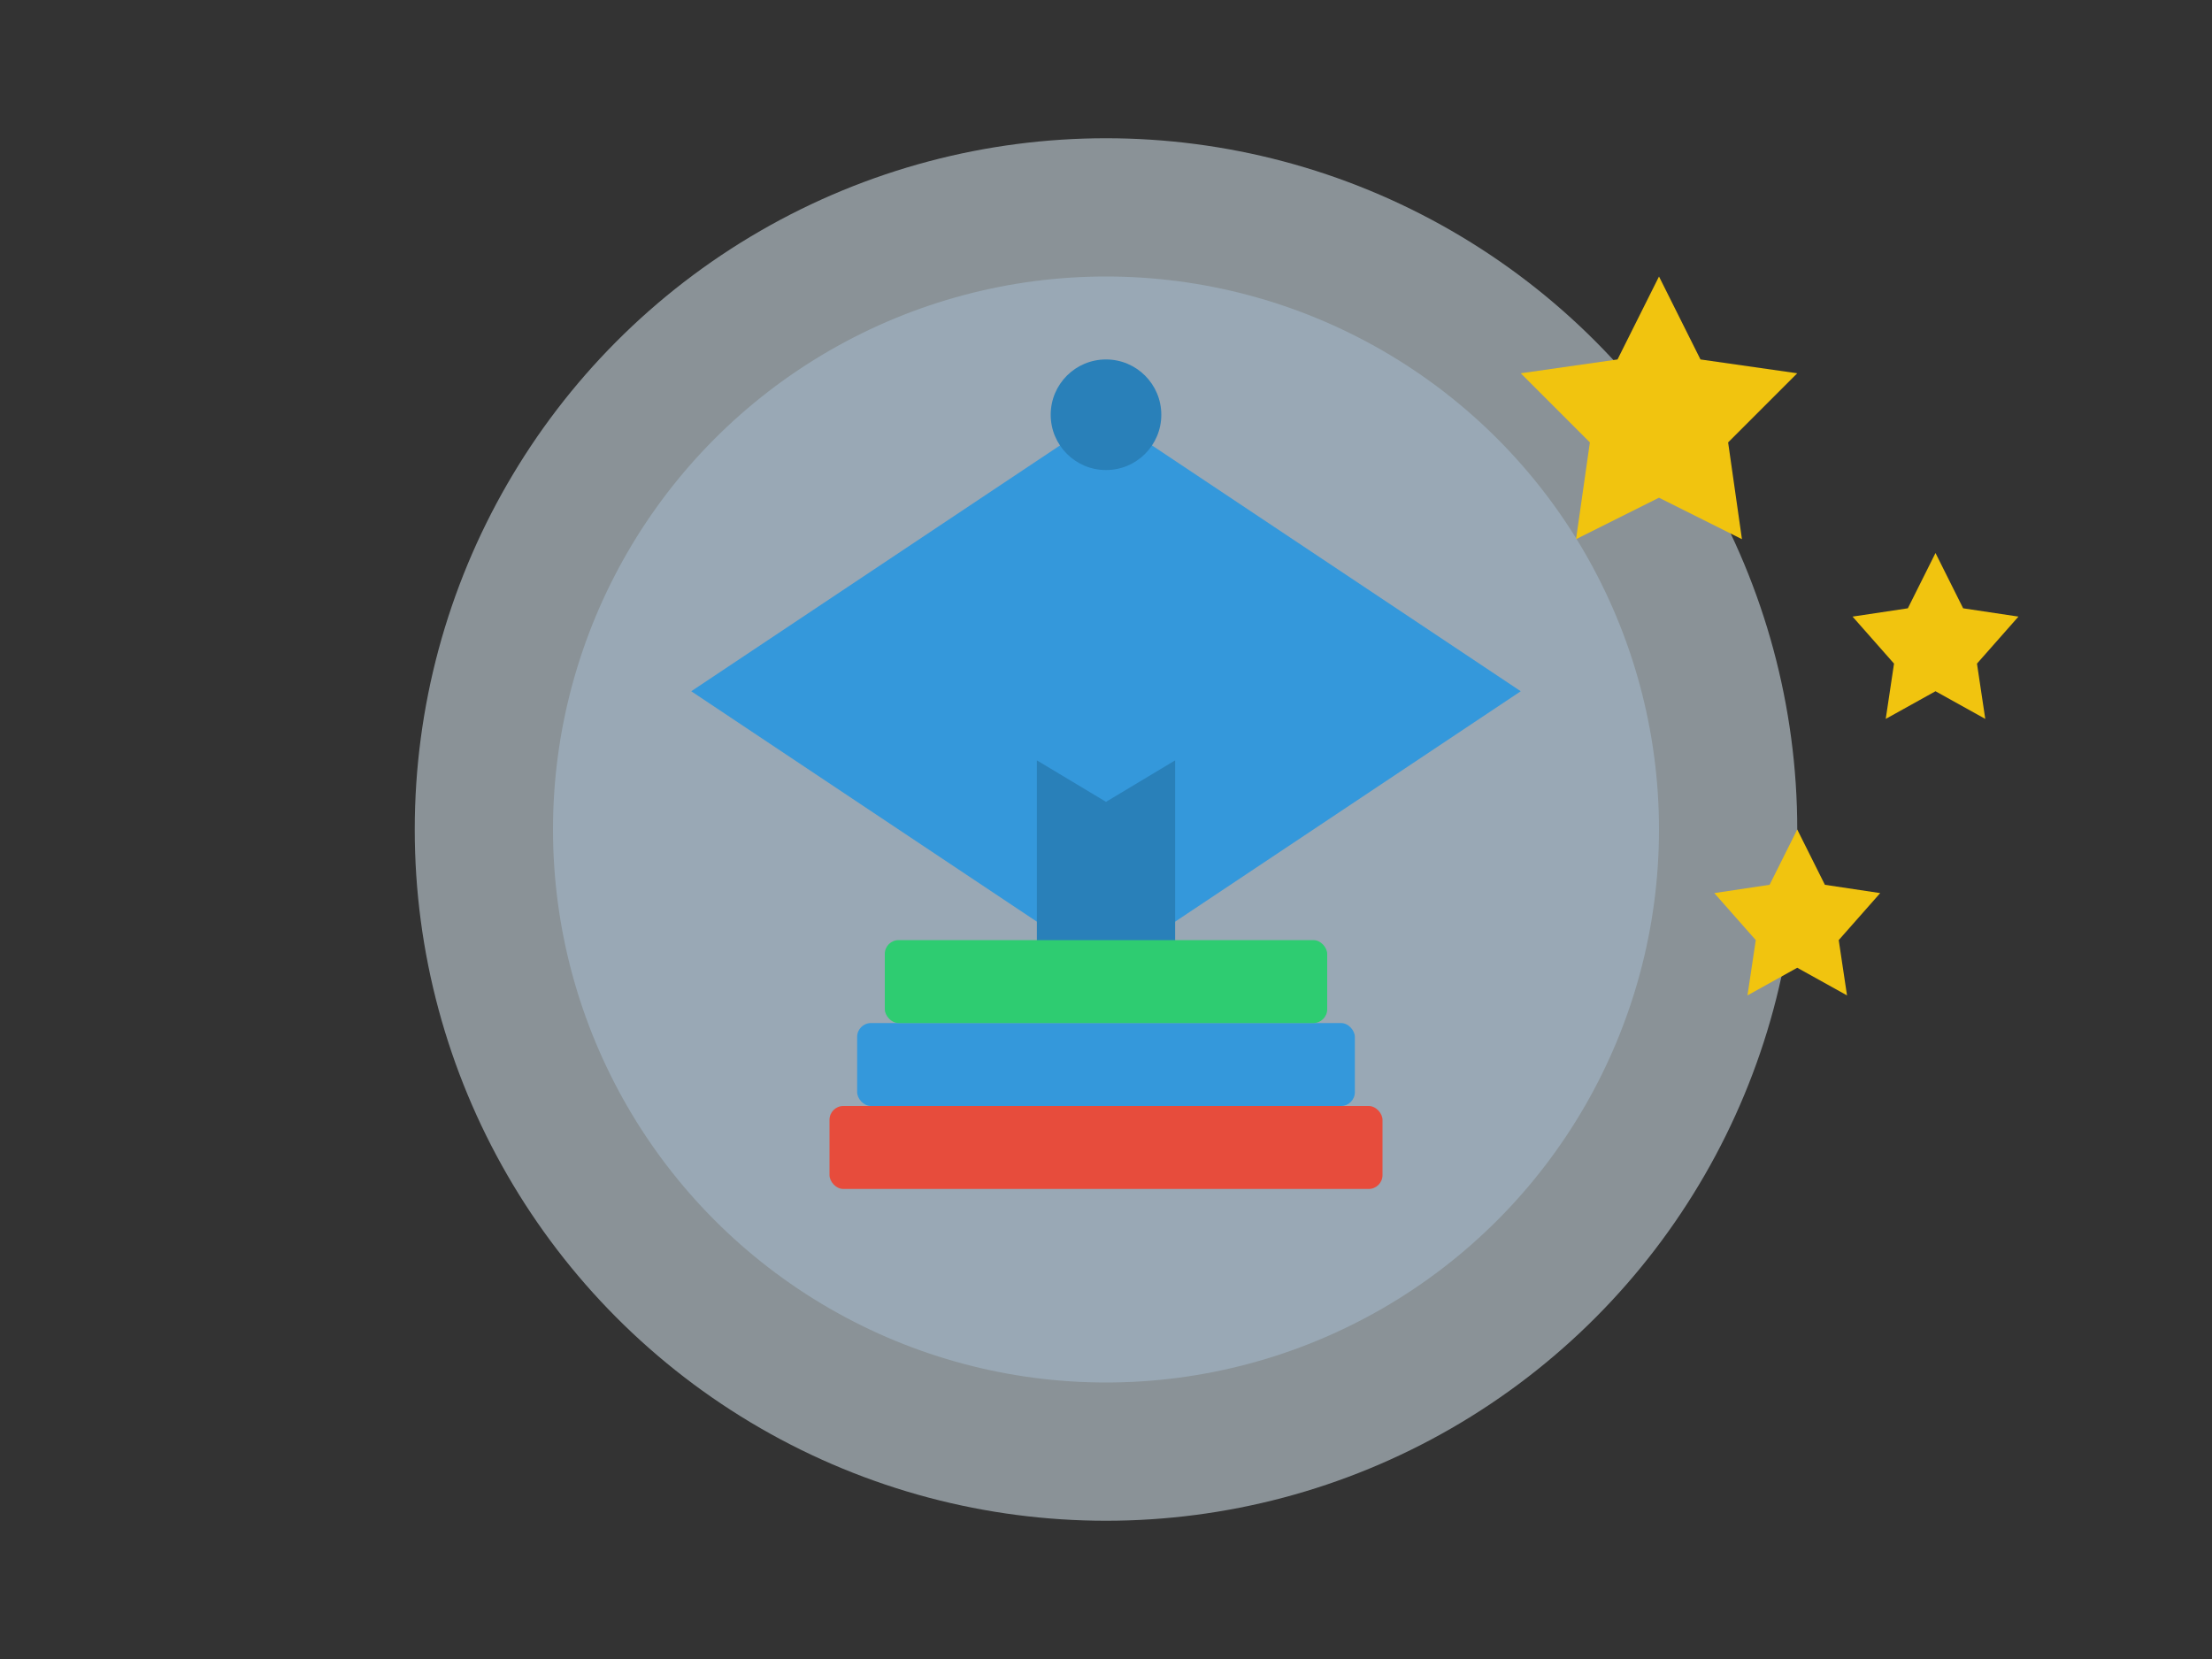 <?xml version="1.0" encoding="UTF-8"?>
<svg width="800" height="600" viewBox="0 0 800 600" fill="none" xmlns="http://www.w3.org/2000/svg">
    <rect x="0" y="0" width="800" height="600" fill="#333333" stroke="none"/>
    <!-- Background Elements -->
    <circle cx="400" cy="300" r="250" fill="#E3F2FD" opacity="0.5"/>
    <circle cx="400" cy="300" r="200" fill="#BBDEFB" opacity="0.3"/>
    
    <!-- Graduation Cap -->
    <path d="M400 150L550 250L400 350L250 250L400 150Z" fill="#3498db"/>
    <path d="M375 275V350L400 365L425 350V275L400 290L375 275Z" fill="#2980b9"/>
    <circle cx="400" cy="150" r="20" fill="#2980b9"/>
    
    <!-- Books Stack -->
    <rect x="300" y="400" width="200" height="30" rx="5" fill="#e74c3c"/>
    <rect x="310" y="370" width="180" height="30" rx="5" fill="#3498db"/>
    <rect x="320" y="340" width="160" height="30" rx="5" fill="#2ecc71"/>
    
    <!-- Stars -->
    <path d="M600 100L615 130L650 135L625 160L630 195L600 180L570 195L575 160L550 135L585 130L600 100Z" fill="#f1c40f"/>
    <path d="M700 200L710 220L730 223L715 240L718 260L700 250L682 260L685 240L670 223L690 220L700 200Z" fill="#f1c40f"/>
    <path d="M650 300L660 320L680 323L665 340L668 360L650 350L632 360L635 340L620 323L640 320L650 300Z" fill="#f1c40f"/>
</svg>

